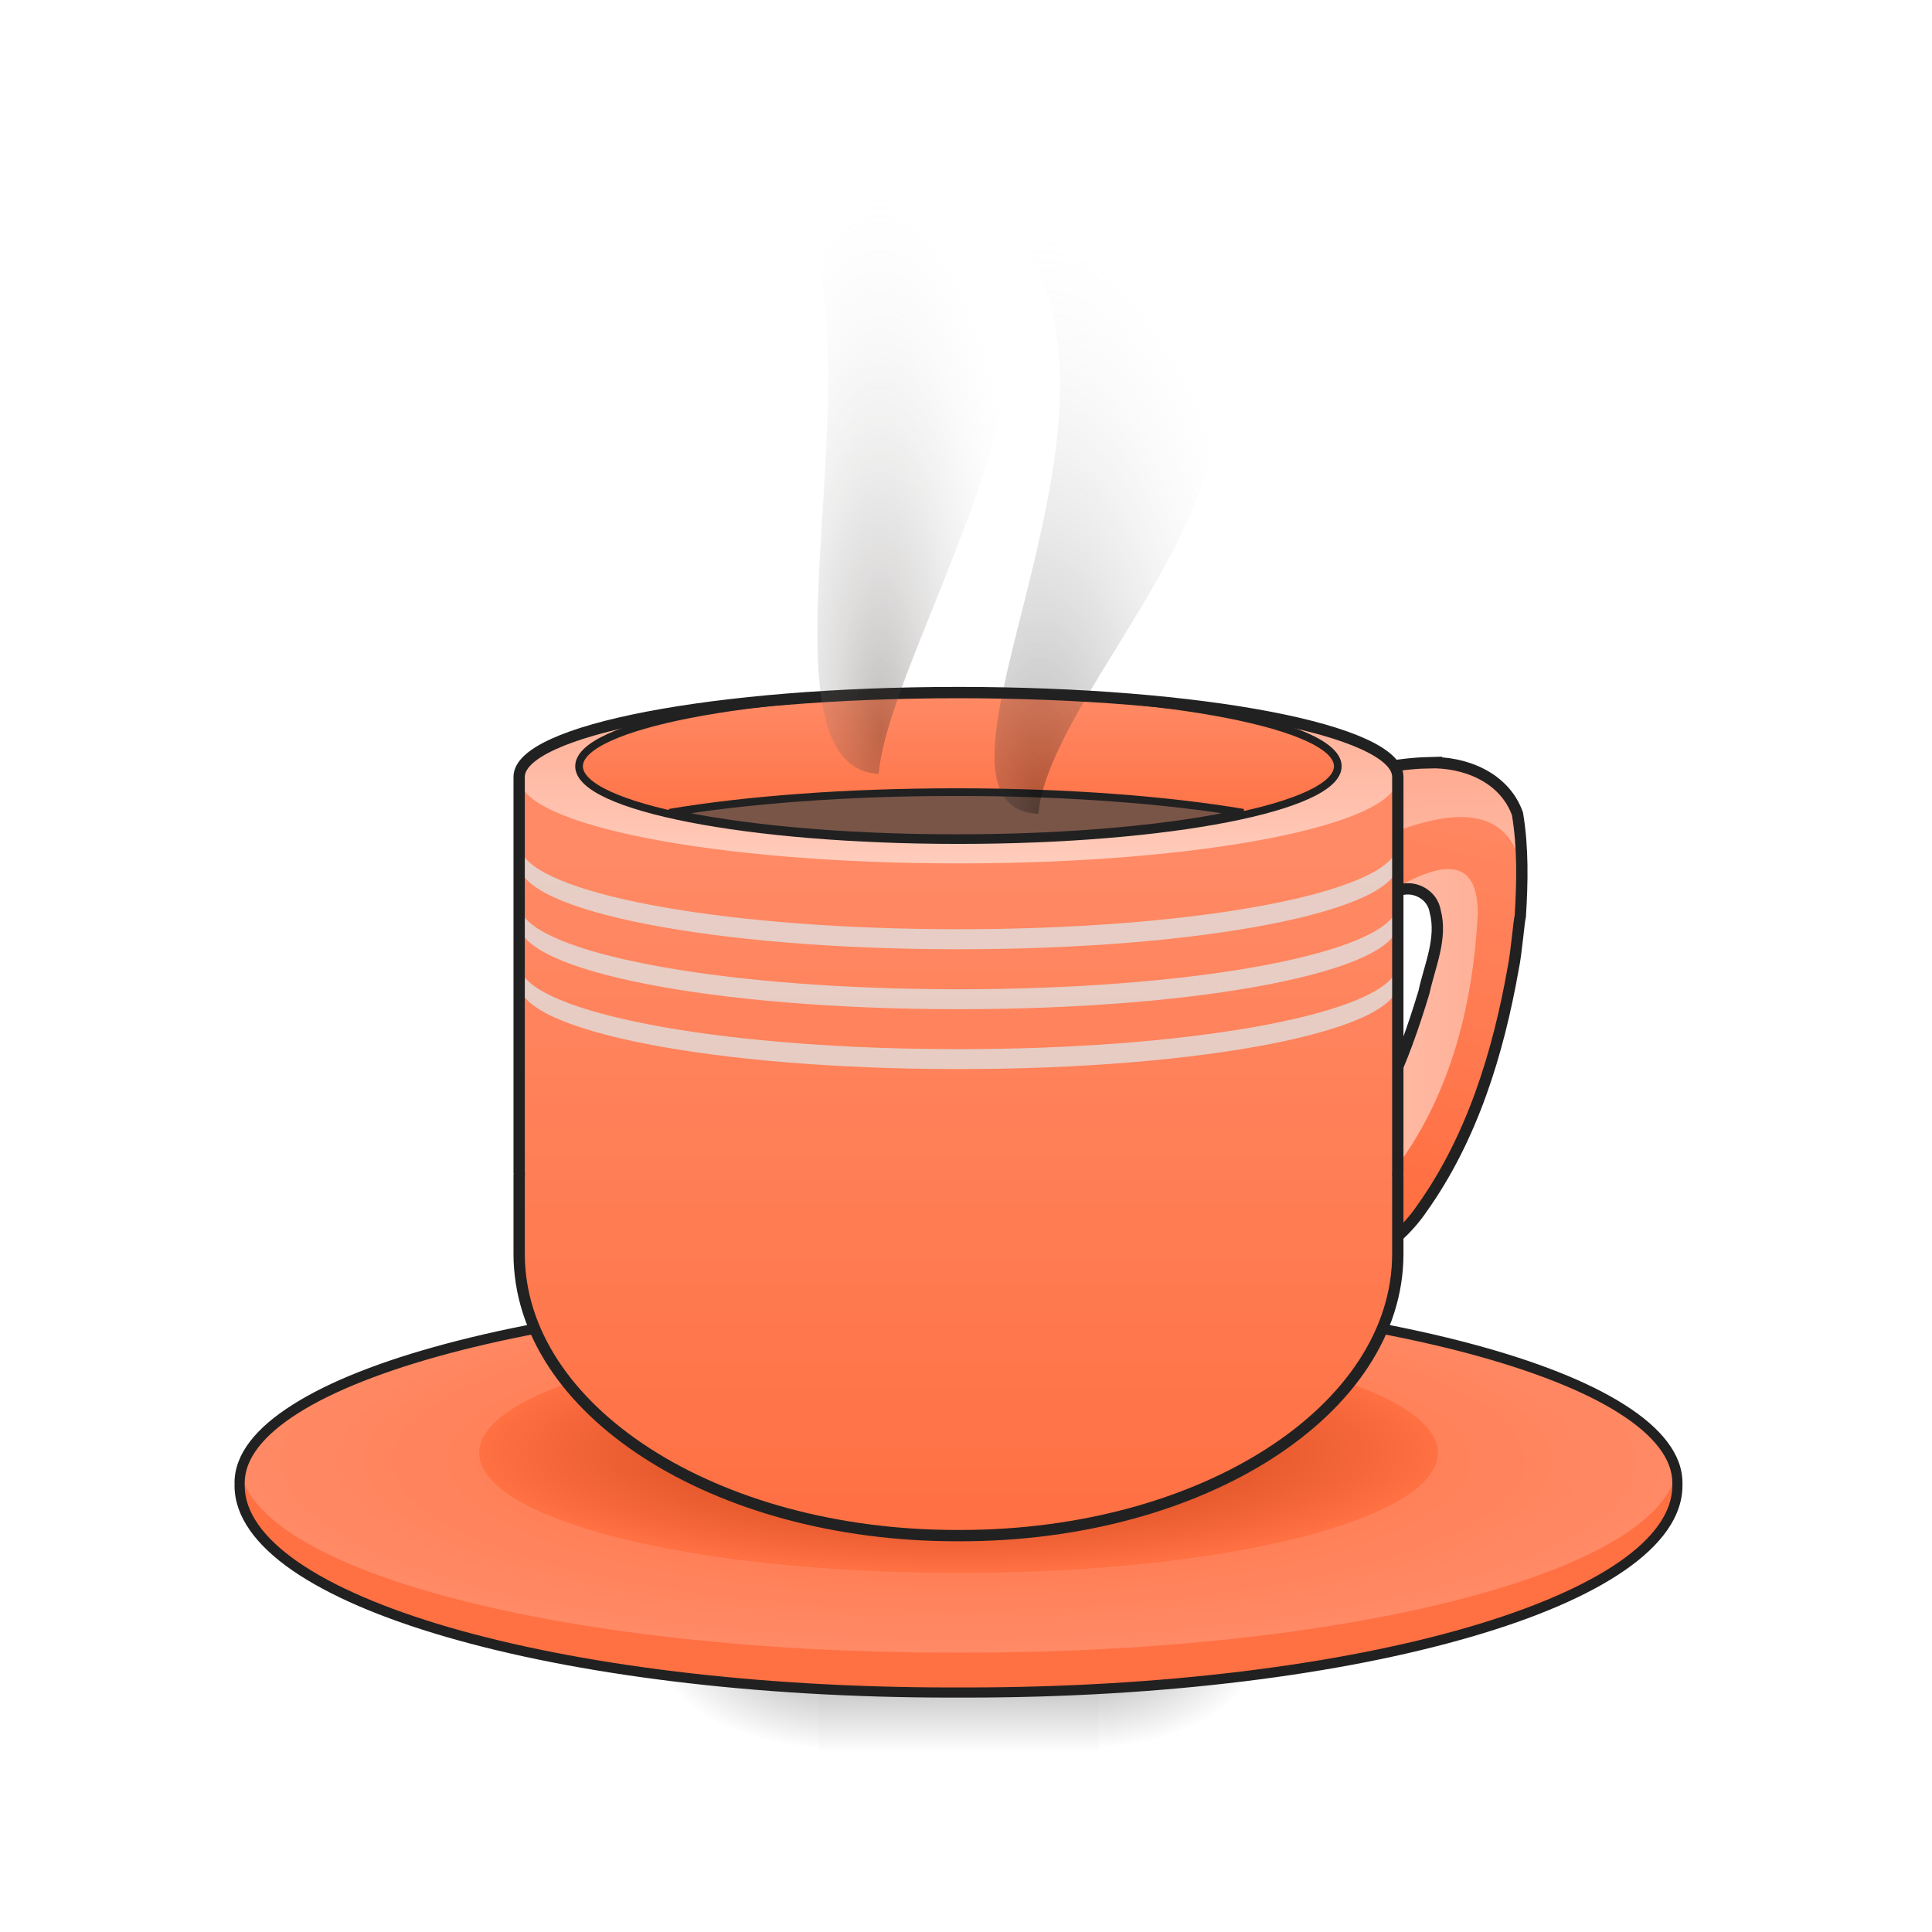 <svg height="64" viewBox="0 0 64 64" width="64" xmlns="http://www.w3.org/2000/svg" xmlns:xlink="http://www.w3.org/1999/xlink"><linearGradient id="a"><stop offset="0" stop-opacity=".314"/><stop offset=".222" stop-opacity=".275"/><stop offset="1" stop-opacity="0"/></linearGradient><radialGradient id="b" cx="450.909" cy="189.579" gradientTransform="matrix(0 -.156 -.281 -0 89.046 126.529)" gradientUnits="userSpaceOnUse" r="21.167" xlink:href="#a"/><radialGradient id="c" cx="450.909" cy="189.579" gradientTransform="matrix(-0 .156 .281 0 -25.54 -15.716)" gradientUnits="userSpaceOnUse" r="21.167" xlink:href="#a"/><radialGradient id="d" cx="450.909" cy="189.579" gradientTransform="matrix(-0 -.156 .281 -0 -25.54 126.529)" gradientUnits="userSpaceOnUse" r="21.167" xlink:href="#a"/><radialGradient id="e" cx="450.909" cy="189.579" gradientTransform="matrix(0 .156 -.281 0 89.046 -15.716)" gradientUnits="userSpaceOnUse" r="21.167" xlink:href="#a"/><linearGradient id="f" gradientTransform="matrix(.027 0 0 .125 24.931 26.216)" gradientUnits="userSpaceOnUse" x1="255.323" x2="255.323" y1="233.5" y2="254.667"><stop offset="0" stop-opacity=".275"/><stop offset="1" stop-opacity="0"/></linearGradient><linearGradient id="g"><stop offset="0" stop-color="#ff7043"/><stop offset="1" stop-color="#ff8a65"/></linearGradient><linearGradient id="h" gradientUnits="userSpaceOnUse" x1="44.322" x2="47.63" xlink:href="#g" y1="38.868" y2="24.976"/><linearGradient id="i"><stop offset="0" stop-color="#ffccbc"/><stop offset="1" stop-color="#ffab91"/></linearGradient><linearGradient id="j" gradientUnits="userSpaceOnUse" x1="41.014" x2="50.419" xlink:href="#i" y1="35.043" y2="35.043"/><linearGradient id="k" gradientUnits="userSpaceOnUse" x1="46.307" x2="45.976" xlink:href="#i" y1="33.576" y2="25.307"/><radialGradient id="l" cx="254" cy="159.417" gradientTransform="matrix(.125 0 0 .033 0 43.121)" gradientUnits="userSpaceOnUse" r="190.5" xlink:href="#g"/><radialGradient id="m" cx="254" cy="159.417" gradientTransform="matrix(.125 0 0 .031 0 43.147)" gradientUnits="userSpaceOnUse" r="127"><stop offset="0" stop-color="#bf360c"/><stop offset="1" stop-color="#ff7043"/></radialGradient><linearGradient id="n" gradientUnits="userSpaceOnUse" x1="31.753" x2="31.753" xlink:href="#g" y1="50.776" y2="28.284"/><linearGradient id="o" gradientUnits="userSpaceOnUse" x1="31.753" x2="31.753" xlink:href="#i" y1="28.615" y2="22.992"/><linearGradient id="p" gradientUnits="userSpaceOnUse" x1="254" x2="254" xlink:href="#g" y1="5.422" y2="-31.139"/><radialGradient id="q" cx="275.167" cy="-49.28" gradientTransform="matrix(.27 0 -0 .674 -39.827 60.194)" gradientUnits="userSpaceOnUse" r="29.428"><stop offset="0" stop-opacity=".306"/><stop offset="1" stop-color="#f6f6f6" stop-opacity="0"/></radialGradient><radialGradient id="r" cx="211.667" cy="-60.498" gradientTransform="matrix(.158 -0 0 .552 -4.267 57.701)" gradientUnits="userSpaceOnUse" r="33.564"><stop offset="0" stop-color="#2f2622" stop-opacity=".306"/><stop offset="1" stop-color="#f6f6f6" stop-opacity="0"/></radialGradient><path d="m36.383 55.406h5.293v-2.645h-5.293zm0 0" fill="url(#b)"/><path d="m27.121 55.406h-5.293v2.645h5.293zm0 0" fill="url(#c)"/><path d="m27.121 55.406h-5.293v-2.645h5.293zm0 0" fill="url(#d)"/><path d="m36.383 55.406h5.293v2.645h-5.293zm0 0" fill="url(#e)"/><path d="m27.121 54.746h9.262v3.305h-9.262zm0 0" fill="url(#f)"/><path d="m43 28.285-1.984-.664c2.109-1.719 7.938-3.969 9.262-.66.715 4.25-1.324 12.238-4.633 14.555-1.984 1.32-2.859 1.785-4.301 2.645l.992-2.316c1.578-.117 0-.992 1.984-2.977 1.656-1.652 2.977-5.953 3.309-7.938 0-3.309-3.578-.145-5.293.66zm0 0" fill="url(#h)"/><path d="m47.988 28.789c-.578-.004-1.348.379-2.121.832.996-.367 1.762-.223 1.762 1.309-.332 1.984-1.984 7.938-5.293 9.262-1.32 1.324-.598.289-.66.332.43-.129.164 3.141 2.645.328 1.656-1.652 4.301-4.297 4.633-10.582 0-1.086-.387-1.477-.965-1.48zm-6.688 12.055c-.094 0-.188 0-.285.008l1.32 3.969 1.289-.77-1.004-3.012c-.426-.078-.836-.188-1.32-.195zm0 0" fill="url(#j)"/><path d="m47.32 25.262c-2.039.004-4.547 1.09-5.961 2.098 1.316.34 2.25.734 2.688 1.164 2.453-1.215 5.344-2.449 6.227-.238.043.23.07 1.805.094 2.066.09-1.297.062-2.469-.094-3.391-.496-1.242-1.625-1.699-2.953-1.699zm-4.344 5.66c.004.023.008.047.008.07l.016-.062zm0 0" fill="url(#k)"/><path d="m31.492 42.836h.523c13.008 0 23.551 2.965 23.551 6.617s-10.543 6.613-23.551 6.613h-.523c-13.008 0-23.555-2.961-23.555-6.613s10.547-6.617 23.555-6.617zm0 0" fill="#ff7043"/><path d="m31.492 42.836h.523c13.008 0 23.551 2.816 23.551 6.285 0 3.473-10.543 6.285-23.551 6.285h-.523c-13.008 0-23.555-2.812-23.555-6.285 0-3.469 10.547-6.285 23.555-6.285zm0 0" fill="url(#l)"/><path d="m31.578 44.16h.348c8.672 0 15.703 1.777 15.703 3.969s-7.031 3.969-15.703 3.969h-.348c-8.672 0-15.703-1.777-15.703-3.969s7.031-3.969 15.703-3.969zm0 0" fill="url(#m)"/><path d="m7.98 48.797c-.027.137-.043.273-.043.414 0 3.797 10.504 6.855 23.555 6.855h.523c13.047 0 23.551-3.059 23.551-6.855 0-.141-.012-.277-.039-.414-.73 3.328-10.941 5.949-23.512 5.949h-.523c-12.574 0-22.785-2.621-23.512-5.949zm0 0" fill="#ff7043"/><path d="m31.492 42.672c-6.535 0-12.438.699-16.715 1.84-2.137.57-3.871 1.25-5.082 2.02-1.215.766-1.926 1.637-1.926 2.59 0 .02.004.035.004.047 0 .008-.004.023-.004.043 0 1.023.707 1.973 1.918 2.812 1.215.836 2.949 1.578 5.086 2.199 4.281 1.246 10.18 2.012 16.719 2.012h.523c6.535 0 12.438-.766 16.715-2.012 2.141-.621 3.875-1.363 5.086-2.199 1.215-.84 1.918-1.789 1.918-2.812 0-.02 0-.035 0-.043 0-.012 0-.027 0-.047 0-.953-.711-1.824-1.922-2.59-1.211-.77-2.945-1.449-5.086-2.02-4.277-1.141-10.176-1.84-16.711-1.84zm0 .332h.523c6.512 0 12.387.703 16.625 1.832 2.117.566 3.828 1.238 4.992 1.977 1.164.738 1.766 1.523 1.766 2.309v.043.008.039c0 .871-.605 1.73-1.77 2.535-1.168.805-2.875 1.539-4.992 2.156-4.234 1.234-10.113 1.996-16.621 1.996h-.523c-6.512 0-12.387-.762-16.625-1.996-2.117-.617-3.824-1.352-4.988-2.156-1.164-.805-1.773-1.664-1.773-2.535 0-.008 0-.023 0-.039v-.008c0-.02 0-.031 0-.043 0-.785.602-1.57 1.77-2.309 1.164-.738 2.871-1.41 4.988-1.977 4.238-1.129 10.117-1.832 16.629-1.832zm0 0" fill="#212121"/><path d="m394.402-39.353c-16.873.469-33.122 7.156-47.058 16.311-4.125 1.906-3.125 3.187.562 3.843 3.968 1.344 7.968 2.656 11.936 4-1.781 8.812-3.531 17.623-5.312 26.466 10.968-5.343 20.404-14.124 32.466-16.936 4.062-1.125 8.499 1.437 9.218 5.656 1.937 7.249-1.469 14.499-2.968 21.467-5.468 18.123-12.718 36.528-26.216 50.214-4.093 4.718-10.374 6.499-14.78 10.624-2.875 1.562.312 4.687-4.125 3.062-5.187-1.656-3.812 1.781-2.531 4.937 1.5 4.468 3 8.937 4.5 13.405-1.187 2.687-2.344 5.406-3.5 8.093 2.968-2.062 6.031-4.375 6.374.562.969 1.25.656 5.906 2.75 4.031 3.031-1.844 6.093-3.656 9.124-5.468-.937-2.75-1.844-5.499-2.75-8.249 10.874-7.031 23.154-12.905 30.653-23.935 13.311-18.717 20.186-41.215 24.154-63.619.844-4 1.531-12.718 1.875-13.78.562-9.03.75-18.186-.75-27.154-3.468-9.687-13.967-13.874-23.623-13.53zm-46.277 124.707c4.406-.625.875-5.624 0 0zm1.156-2.656h-.031zm0 0" fill="none" stroke="#212121" stroke-width="3" transform="matrix(.125 0 0 .125 -1.985 30.185)"/><path d="m31.754 22.941c-8.062 0-14.555 1.246-14.555 2.793v13.082c0 .02 0 .035.004.051-.004.059-.004.113-.004.172v2.496c0 5.172 6.465 9.336 14.492 9.336h.121c8.031 0 14.492-4.164 14.492-9.336v-2.496c0-.059 0-.113 0-.172 0-.016 0-.031 0-.051v-13.082c0-1.547-6.488-2.793-14.551-2.793zm0 0" fill="url(#n)"/><path d="m31.727 22.941h.055c8.02 0 14.523 1.266 14.523 2.828s-6.504 2.832-14.523 2.832h-.055c-8.023 0-14.527-1.27-14.527-2.832s6.504-2.828 14.527-2.828zm0 0" fill="url(#o)"/><path d="m253.82-31.486h.375c55.432 0 100.334 8.749 100.334 19.529 0 10.811-44.902 19.561-100.334 19.561h-.375c-55.432 0-100.365-8.749-100.365-19.561 0-10.78 44.933-19.529 100.365-19.529zm0 0" fill="url(#p)" stroke="#212121" stroke-width="2.036" transform="matrix(.125 0 0 .125 0 26.878)"/><path d="m959.198 795.159c-109.95 0-210.216 7.795-287.098 20.667 69.442 15.707 172.188 25.509 287.216 25.509h1.417c115.028 0 217.774-9.802 287.216-25.509-76.882-12.873-177.148-20.667-287.098-20.667zm0 0" fill="#795548" stroke="#212121" stroke-width="7.694" transform="scale(.033)"/><path d="m17.297 30.27c-.062.105-.098.219-.098.328 0 1.57 6.48 2.832 14.527 2.832h.055c8.047 0 14.523-1.262 14.523-2.832 0-.109-.031-.223-.094-.328-.836 1.41-6.957 2.5-14.43 2.5h-.055c-7.473 0-13.594-1.09-14.43-2.5zm0 0" fill="#e0e0e0" fill-opacity=".784"/><path d="m33.078 7.117c15.188 4.23 1.789 14.516 1.32 19.844-4.898-.273 4.652-14.098-1.32-19.844zm0 0" fill="url(#q)"/><path d="m17.297 28.285c-.062.105-.098.219-.098.328 0 1.57 6.48 2.832 14.527 2.832h.055c8.047 0 14.523-1.262 14.523-2.832 0-.109-.031-.223-.094-.328-.836 1.41-6.957 2.496-14.43 2.496h-.055c-7.473 0-13.594-1.086-14.43-2.496zm0 0" fill="#e0e0e0" fill-opacity=".784"/><path d="m17.297 32.254c-.062.105-.098.219-.098.332 0 1.566 6.48 2.828 14.527 2.828h.055c8.047 0 14.523-1.262 14.523-2.828 0-.113-.031-.227-.094-.332-.836 1.41-6.957 2.5-14.43 2.5h-.055c-7.473 0-13.594-1.09-14.43-2.5zm0 0" fill="#e0e0e0" fill-opacity=".784"/><path d="m254.007-31.486c-64.494 0-116.426 9.968-116.426 22.342v104.646c0 .156 0 .281.031.406-.031.469-.031.906-.031 1.375v19.967c0 41.371 51.714 74.68 115.926 74.68h1c64.213 0 115.926-33.309 115.926-74.68v-19.967c0-.469-.031-.906-.031-1.375 0-.125.031-.25.031-.406v-104.646c0-12.374-51.933-22.342-116.426-22.342zm0 0" fill="none" stroke="#212121" stroke-width="3" transform="matrix(.125 0 0 .125 0 26.878)"/><path d="m25.137 5.793c15.879-1.324 4.438 14.52 3.969 19.844-4.898-.27 1.324-17.199-3.969-19.844zm0 0" fill="url(#r)"/></svg>